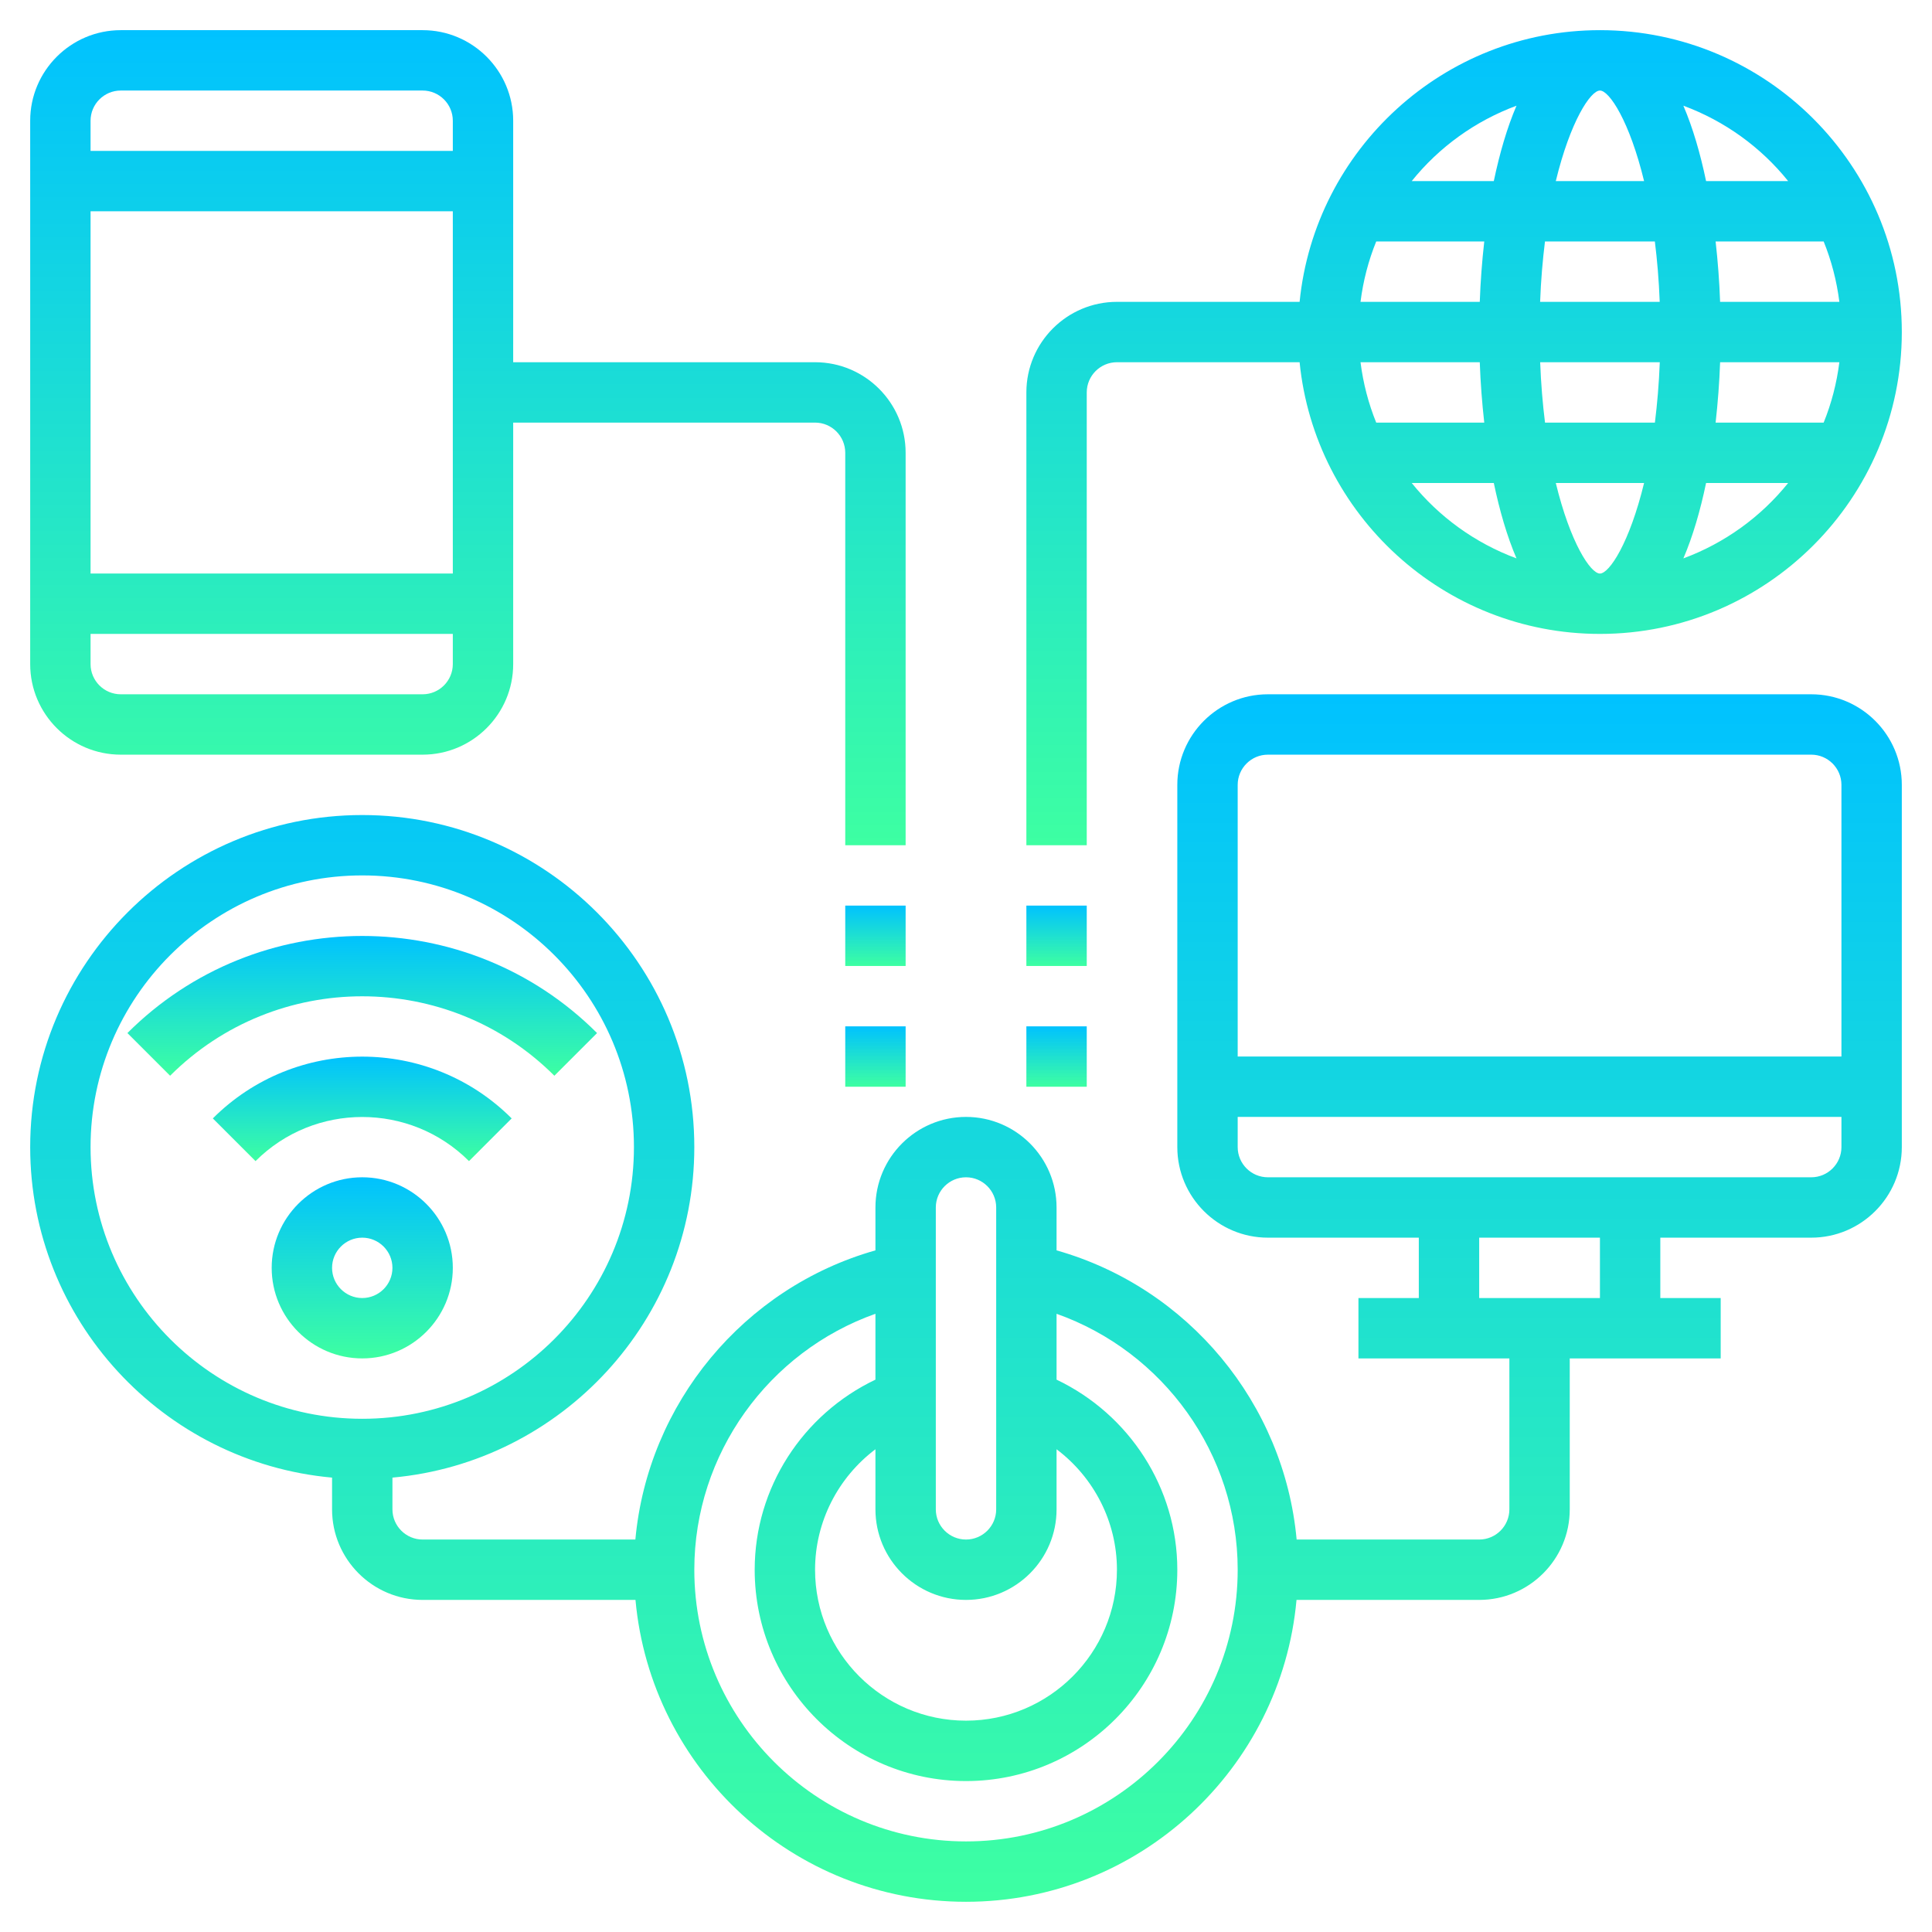 <svg width="80" height="80" viewBox="0 0 80 80" fill="none" xmlns="http://www.w3.org/2000/svg">
<path d="M75 28.749H52.5C50.432 28.749 48.75 30.431 48.75 32.499V47.499C48.75 49.566 50.432 51.249 52.5 51.249H58.75V53.749H56.25V56.249H62.5V62.499C62.5 63.188 61.939 63.749 61.25 63.749H53.691C53.175 58.113 49.201 53.319 43.75 51.775V49.999C43.75 47.931 42.068 46.249 40 46.249C37.932 46.249 36.25 47.931 36.25 49.999V51.775C30.799 53.319 26.825 58.114 26.309 63.749H17.5C16.811 63.749 16.25 63.188 16.25 62.499V61.185C23.247 60.551 28.75 54.659 28.75 47.499C28.75 39.918 22.581 33.749 15 33.749C7.419 33.749 1.25 39.918 1.25 47.499C1.25 54.659 6.753 60.551 13.75 61.185V62.499C13.75 64.567 15.432 66.249 17.5 66.249H26.314C26.948 73.246 32.84 78.749 40 78.749C47.16 78.749 53.053 73.246 53.686 66.249H61.25C63.318 66.249 65 64.567 65 62.499V56.249H71.25V53.749H68.75V51.249H75C77.067 51.249 78.75 49.566 78.75 47.499V32.499C78.75 30.431 77.067 28.749 75 28.749ZM3.75 47.499C3.75 41.297 8.797 36.249 15 36.249C21.203 36.249 26.25 41.297 26.25 47.499C26.25 53.702 21.203 58.749 15 58.749C8.797 58.749 3.75 53.702 3.75 47.499ZM40 66.249C42.068 66.249 43.75 64.567 43.75 62.499V60.011C45.292 61.172 46.25 63.007 46.25 64.999C46.25 68.445 43.446 71.249 40 71.249C36.554 71.249 33.75 68.445 33.75 64.999C33.75 63.007 34.708 61.172 36.25 60.011V62.499C36.25 64.567 37.932 66.249 40 66.249ZM38.75 49.999C38.75 49.31 39.311 48.749 40 48.749C40.689 48.749 41.25 49.31 41.25 49.999V62.499C41.25 63.188 40.689 63.749 40 63.749C39.311 63.749 38.75 63.188 38.75 62.499V49.999ZM40 76.249C33.797 76.249 28.75 71.201 28.75 64.999C28.75 60.198 31.828 55.968 36.25 54.401V57.128C33.234 58.566 31.25 61.611 31.25 65C31.25 69.825 35.175 73.75 40 73.75C44.825 73.75 48.75 69.825 48.75 65C48.75 61.613 46.766 58.566 43.75 57.128V54.401C48.172 55.968 51.25 60.198 51.25 64.999C51.25 71.201 46.203 76.249 40 76.249ZM52.5 31.249H75C75.689 31.249 76.25 31.81 76.25 32.499V43.749H51.25V32.499C51.25 31.81 51.811 31.249 52.5 31.249ZM66.25 53.749H61.25V51.249H66.25V53.749ZM75 48.749H52.5C51.811 48.749 51.25 48.188 51.25 47.499V46.249H76.25V47.499C76.25 48.188 75.689 48.749 75 48.749Z" fill="url(#paint0_linear)"/>
<path d="M5 31.249H17.5C19.567 31.249 21.25 29.567 21.25 27.499V17.499H33.75C34.439 17.499 35 18.06 35 18.749V34.999H37.5V18.749C37.5 16.681 35.818 14.999 33.75 14.999H21.25V4.999C21.25 2.932 19.567 1.249 17.5 1.249H5C2.933 1.249 1.25 2.932 1.25 4.999V27.499C1.25 29.567 2.933 31.249 5 31.249ZM17.5 28.749H5C4.311 28.749 3.75 28.188 3.75 27.499V26.249H18.75V27.499C18.75 28.188 18.189 28.749 17.5 28.749ZM3.75 23.749V8.749H18.75V23.749H3.75ZM5 3.749H17.5C18.189 3.749 18.75 4.31 18.75 4.999V6.249H3.75V4.999C3.75 4.31 4.311 3.749 5 3.749Z" fill="url(#paint1_linear)"/>
<path d="M18.75 52.499C18.75 50.431 17.067 48.749 15 48.749C12.932 48.749 11.25 50.431 11.25 52.499C11.25 54.566 12.932 56.249 15 56.249C17.067 56.249 18.75 54.566 18.75 52.499ZM13.75 52.499C13.75 51.81 14.311 51.249 15 51.249C15.689 51.249 16.25 51.81 16.25 52.499C16.25 53.188 15.689 53.749 15 53.749C14.311 53.749 13.75 53.188 13.75 52.499Z" fill="url(#paint2_linear)"/>
<path d="M19.42 48.079L21.187 46.311C17.776 42.9 12.225 42.9 8.813 46.311L10.581 48.079C13.017 45.643 16.982 45.643 19.42 48.079Z" fill="url(#paint3_linear)"/>
<path d="M22.955 44.544L24.723 42.777C19.361 37.416 10.638 37.416 5.276 42.777L7.044 44.544C11.433 40.158 18.568 40.158 22.955 44.544Z" fill="url(#paint4_linear)"/>
<path d="M35 42.499H37.5V44.999H35V42.499Z" fill="url(#paint5_linear)"/>
<path d="M35 37.499H37.5V39.999H35V37.499Z" fill="url(#paint6_linear)"/>
<path d="M42.5 42.499H45V44.999H42.5V42.499Z" fill="url(#paint7_linear)"/>
<path d="M42.5 37.499H45V39.999H42.5V37.499Z" fill="url(#paint8_linear)"/>
<path d="M45 16.249C45 15.56 45.561 14.999 46.25 14.999H53.814C54.443 21.306 59.78 26.249 66.25 26.249C73.142 26.249 78.75 20.642 78.75 13.749C78.75 6.857 73.142 1.249 66.25 1.249C59.779 1.249 54.443 6.192 53.814 12.499H46.25C44.182 12.499 42.5 14.181 42.5 16.249V34.999H45V16.249ZM66.25 3.749C66.641 3.749 67.479 5.028 68.078 7.499H64.422C65.021 5.028 65.859 3.749 66.25 3.749ZM68.524 9.999C68.62 10.767 68.691 11.595 68.725 12.499H63.773C63.806 11.595 63.879 10.767 63.974 9.999H68.524ZM66.25 23.749C65.859 23.749 65.021 22.47 64.422 19.999H68.078C67.479 22.47 66.641 23.749 66.25 23.749ZM63.976 17.499C63.88 16.732 63.809 15.903 63.775 14.999H68.728C68.694 15.903 68.621 16.732 68.526 17.499H63.976ZM71.226 14.999H76.164C76.054 15.871 75.835 16.71 75.514 17.499H71.04C71.132 16.678 71.196 15.84 71.226 14.999ZM76.164 12.499H71.226C71.196 11.658 71.132 10.82 71.04 9.999H75.514C75.834 10.788 76.054 11.627 76.164 12.499ZM61.274 12.499H56.336C56.446 11.627 56.665 10.788 56.986 9.999H61.46C61.367 10.82 61.304 11.658 61.274 12.499ZM61.274 14.999C61.304 15.84 61.367 16.678 61.46 17.499H56.986C56.666 16.71 56.446 15.871 56.336 14.999H61.274ZM58.456 19.999H61.855C62.095 21.148 62.405 22.213 62.795 23.122C61.079 22.486 59.583 21.4 58.456 19.999ZM69.705 23.122C70.095 22.213 70.405 21.148 70.645 19.999H74.044C72.918 21.4 71.421 22.486 69.705 23.122ZM74.044 7.499H70.645C70.405 6.35 70.095 5.285 69.705 4.377C71.421 5.012 72.918 6.098 74.044 7.499ZM62.795 4.377C62.405 5.285 62.096 6.35 61.855 7.499H58.456C59.583 6.098 61.079 5.012 62.795 4.377Z" fill="url(#paint9_linear)"/>
<defs>
<linearGradient id="paint0_linear" x1="40" y1="28.749" x2="40" y2="78.749" gradientUnits="userSpaceOnUse">
<stop stop-color="#00C2FF"/>
<stop offset="1" stop-color="#3DFFA2"/>
</linearGradient>
<linearGradient id="paint1_linear" x1="19.375" y1="1.249" x2="19.375" y2="34.999" gradientUnits="userSpaceOnUse">
<stop stop-color="#00C2FF"/>
<stop offset="1" stop-color="#3DFFA2"/>
</linearGradient>
<linearGradient id="paint2_linear" x1="15" y1="48.749" x2="15" y2="56.249" gradientUnits="userSpaceOnUse">
<stop stop-color="#00C2FF"/>
<stop offset="1" stop-color="#3DFFA2"/>
</linearGradient>
<linearGradient id="paint3_linear" x1="15" y1="43.753" x2="15" y2="48.079" gradientUnits="userSpaceOnUse">
<stop stop-color="#00C2FF"/>
<stop offset="1" stop-color="#3DFFA2"/>
</linearGradient>
<linearGradient id="paint4_linear" x1="14.999" y1="38.756" x2="14.999" y2="44.544" gradientUnits="userSpaceOnUse">
<stop stop-color="#00C2FF"/>
<stop offset="1" stop-color="#3DFFA2"/>
</linearGradient>
<linearGradient id="paint5_linear" x1="36.25" y1="42.499" x2="36.25" y2="44.999" gradientUnits="userSpaceOnUse">
<stop stop-color="#00C2FF"/>
<stop offset="1" stop-color="#3DFFA2"/>
</linearGradient>
<linearGradient id="paint6_linear" x1="36.25" y1="37.499" x2="36.25" y2="39.999" gradientUnits="userSpaceOnUse">
<stop stop-color="#00C2FF"/>
<stop offset="1" stop-color="#3DFFA2"/>
</linearGradient>
<linearGradient id="paint7_linear" x1="43.75" y1="42.499" x2="43.75" y2="44.999" gradientUnits="userSpaceOnUse">
<stop stop-color="#00C2FF"/>
<stop offset="1" stop-color="#3DFFA2"/>
</linearGradient>
<linearGradient id="paint8_linear" x1="43.75" y1="37.499" x2="43.75" y2="39.999" gradientUnits="userSpaceOnUse">
<stop stop-color="#00C2FF"/>
<stop offset="1" stop-color="#3DFFA2"/>
</linearGradient>
<linearGradient id="paint9_linear" x1="60.625" y1="1.249" x2="60.625" y2="34.999" gradientUnits="userSpaceOnUse">
<stop stop-color="#00C2FF"/>
<stop offset="1" stop-color="#3DFFA2"/>
</linearGradient>
</defs>
</svg>
